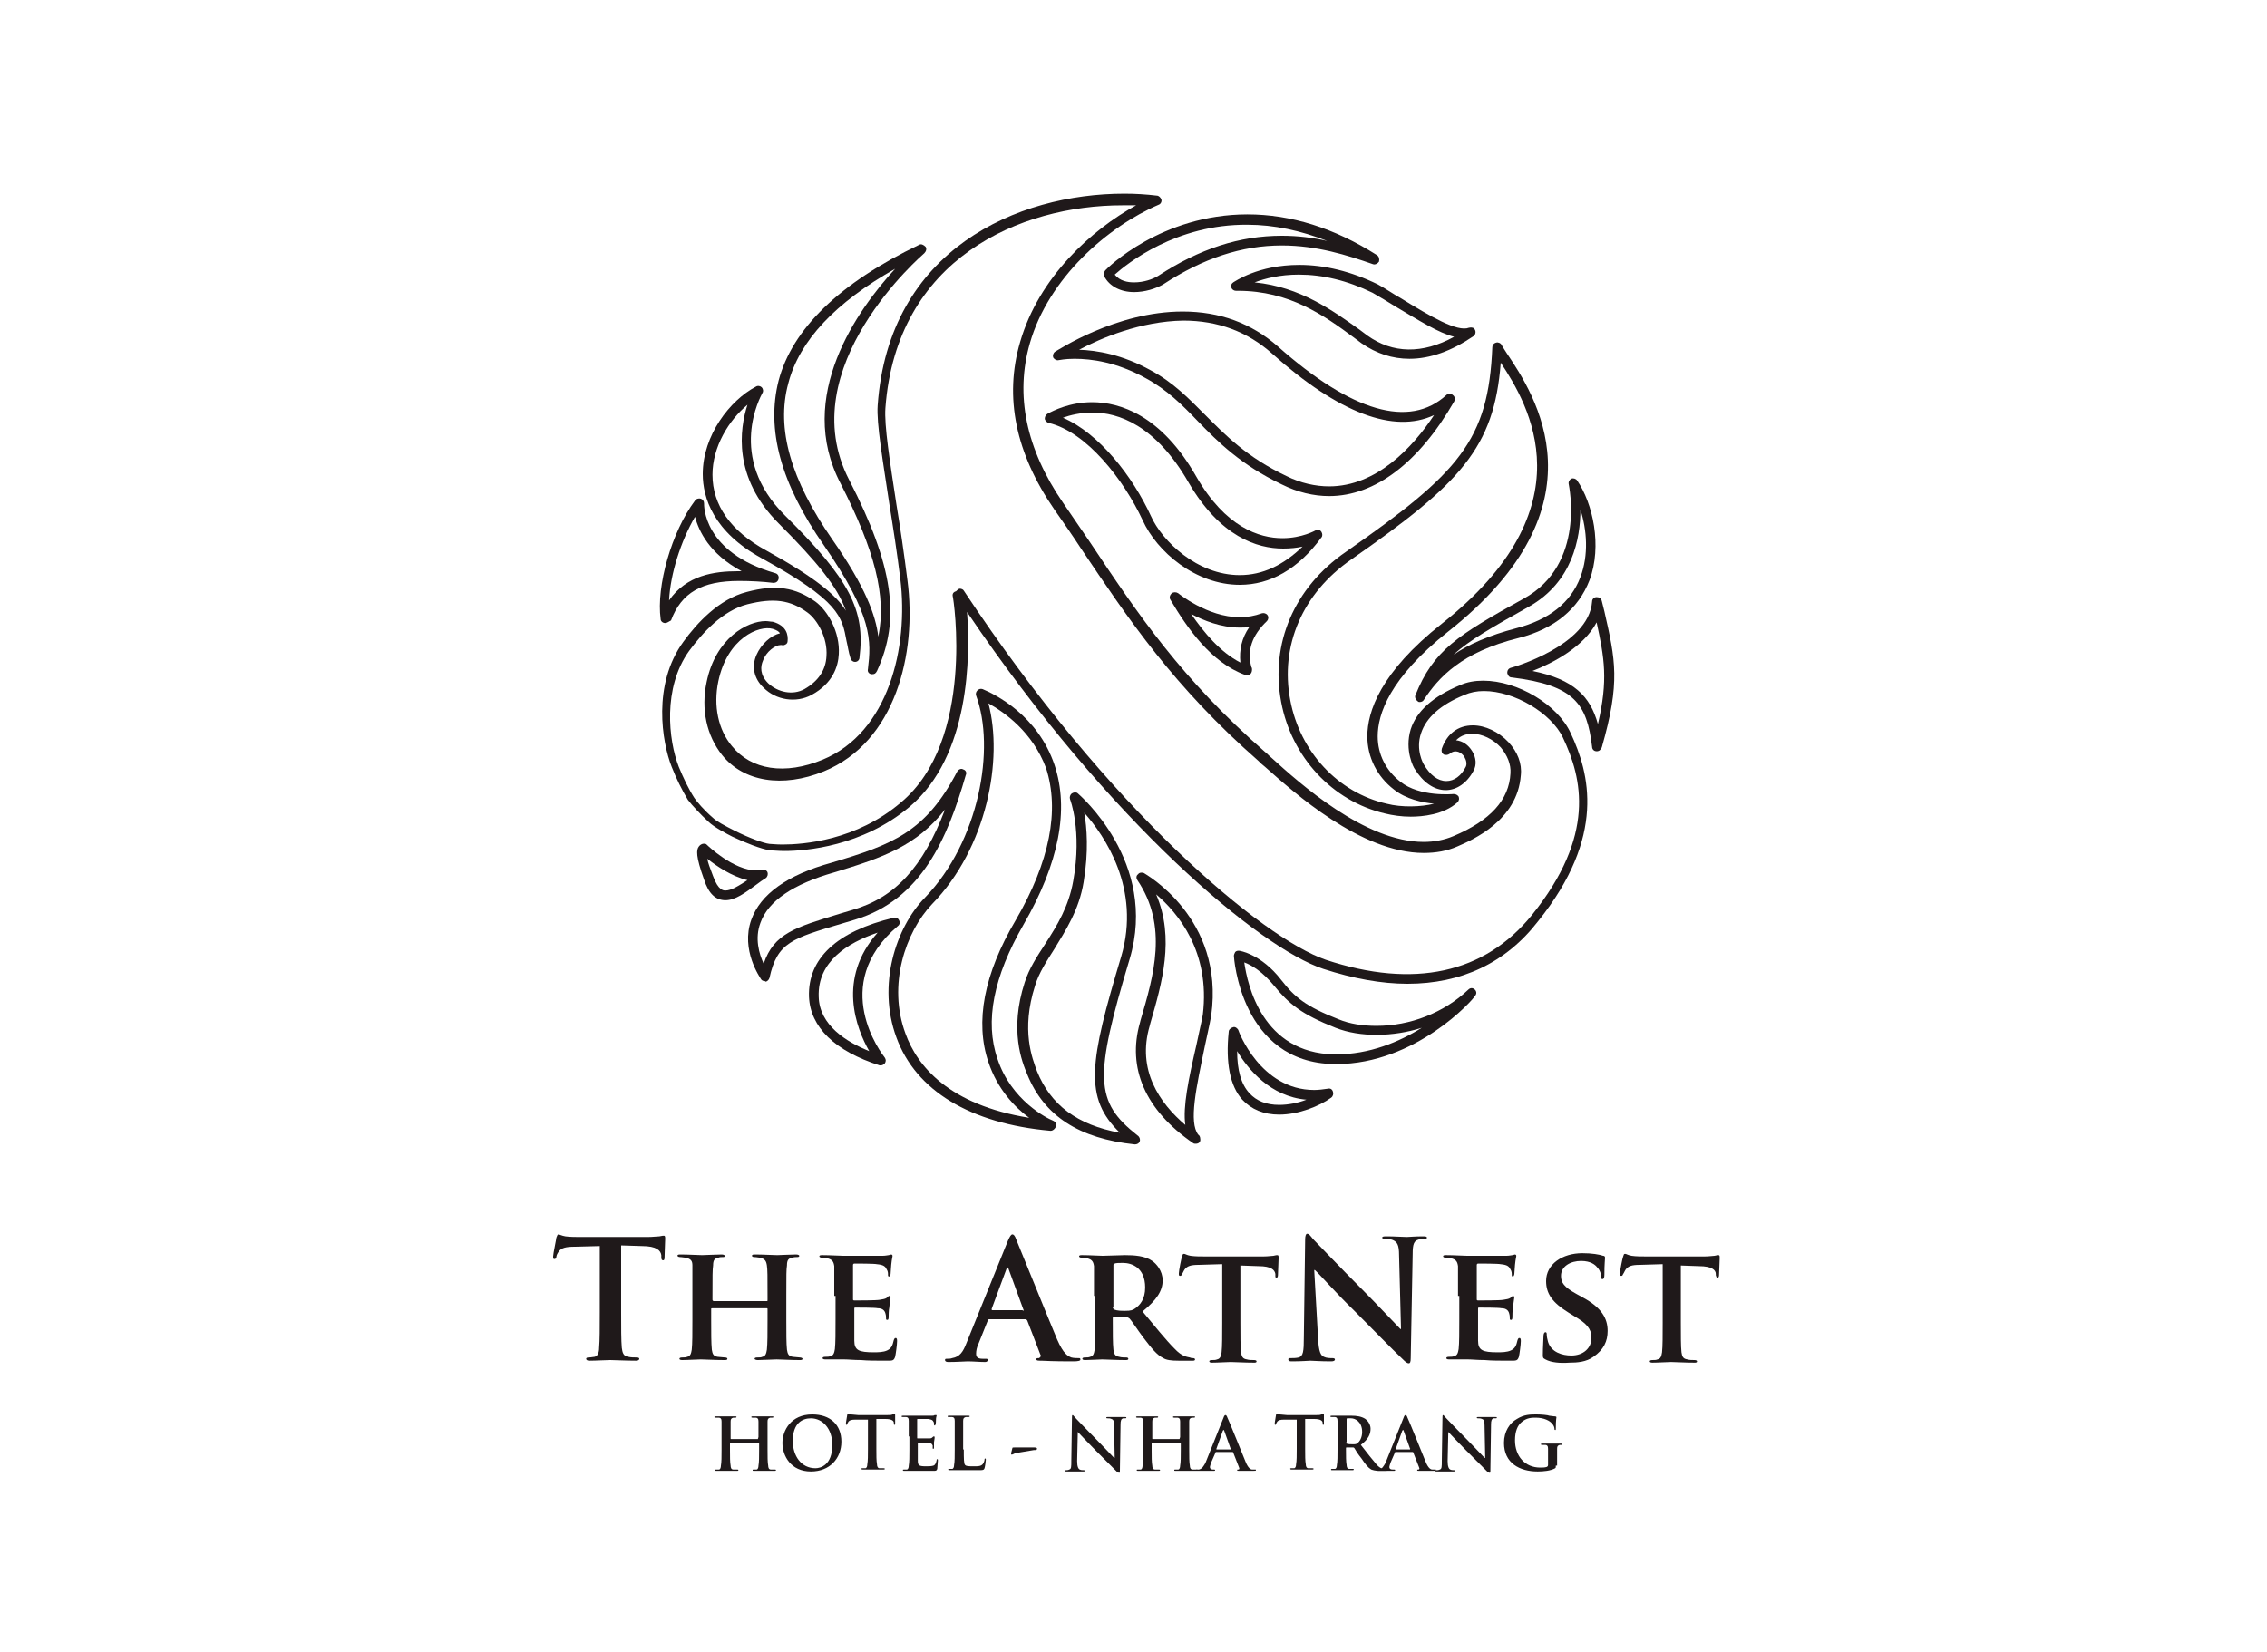 <?xml version="1.0" encoding="utf-8"?>
<!-- Generator: Adobe Illustrator 21.1.0, SVG Export Plug-In . SVG Version: 6.00 Build 0)  -->
<svg version="1.1" id="Layer_1" xmlns="http://www.w3.org/2000/svg" xmlns:xlink="http://www.w3.org/1999/xlink" x="0px" y="0px"
	 viewBox="0 0 350 255.1" style="enable-background:new 0 0 350 255.1;" xml:space="preserve">
<style type="text/css">
	.st0{fill:#1F191A;}
</style>
<g>
	<path class="st0" d="M134.7,104.1c-0.1,0-0.1,0-0.2,0c-0.4-0.1-0.6-0.4-0.5-0.8c0.5-4.3,0.8-8.1-6.8-19.1c-6.7-9.6-8.9-17.9-7-25.4
		c2.1-8,9.4-15.1,21.7-21c0.3-0.2,0.7,0,1,0.3c0.2,0.3,0.1,0.7-0.2,1c-0.2,0.2-20.6,17.6-11.6,35c6.8,13.2,8,21.5,4.3,29.5
		C135.2,104,135,104.1,134.7,104.1 M138.2,41.5c-9.2,5.2-14.8,11.1-16.5,17.7c-1.9,7,0.4,14.9,6.8,24.1c5.1,7.3,6.7,11.7,7.1,15
		c1.3-6.3-0.6-13.4-5.8-23.6C122.7,61.2,132.5,47.7,138.2,41.5"/>
	<path class="st0" d="M132,102.2c-0.3,0-0.6-0.2-0.7-0.6c-0.3-0.9-0.4-1.8-0.6-2.6c-0.7-3.8-1.1-6.2-13.1-12.8
		c-7.5-4.1-9.1-9.4-9.1-13c0-6,4.2-11.4,8.2-13.5c0.3-0.2,0.7-0.1,0.9,0.1c0.2,0.2,0.3,0.6,0.1,0.9c-0.2,0.4-5.6,9.9,3.5,18.9
		c10,9.9,12.4,14.6,11.5,21.9C132.7,101.9,132.4,102.2,132,102.2L132,102.2z M115.4,62.5c-2.9,2.4-5.4,6.5-5.4,10.8
		c0,4.7,2.8,8.7,8.3,11.7c7.6,4.2,10.8,6.9,12.3,9.3c-1.3-3.7-4.5-7.6-10.4-13.5C113.1,73.7,114.2,66.2,115.4,62.5"/>
	<path class="st0" d="M219.2,108.4c-0.1,0-0.2,0-0.3-0.1c-0.3-0.2-0.5-0.6-0.4-0.9c2.8-7,6.5-9.3,16.8-15c9.6-5.3,6.9-17.5,6.9-17.6
		c-0.1-0.4,0.1-0.7,0.4-0.9c0.3-0.1,0.7,0,0.9,0.3c2.4,3.5,3.9,10.1,1.9,15.4c-1.7,4.4-5.4,7.5-10.9,8.9c-8.9,2.2-12.4,6.1-14.7,9.6
		C219.7,108.3,219.4,108.4,219.2,108.4 M244,78.7c0,4.4-1.2,11.2-8,15c-5.5,3.1-9.1,5.1-11.6,7.4c2.3-1.6,5.5-3,9.7-4.1
		c5-1.3,8.4-3.9,9.9-7.9C245.3,85.7,245,81.8,244,78.7"/>
	<path class="st0" d="M102.7,96.2C102.6,96.2,102.6,96.2,102.7,96.2c-0.4,0-0.7-0.3-0.7-0.6c-0.7-5.1,1.7-13.5,5.3-18.3
		c0.2-0.3,0.6-0.4,0.9-0.3c0.3,0.1,0.5,0.4,0.5,0.7c0,0.3-0.2,7.6,11,10.8c0.4,0.1,0.6,0.5,0.5,0.9c-0.1,0.4-0.4,0.6-0.8,0.6
		c-1.6-0.2-3.5-0.3-5.3-0.3c-5.7,0-8.9,1.8-10.5,6.1C103.2,96,103,96.2,102.7,96.2 M107.3,79.8c-2.2,3.8-3.8,8.8-4,12.9
		c2.7-3.9,7-4.5,10.6-4.5c0.2,0,0.4,0,0.6,0C109.5,85.5,107.9,82,107.3,79.8"/>
	<path class="st0" d="M217.3,151.9L217.3,151.9c-4,0-8.4-0.8-13-2.3c-9.7-3.2-32.9-22.4-55-55.1c0.5,6.7,0.5,22.2-8.9,30.1
		c-7.3,6.1-16,6.8-19.3,6.8c-1,0-1.7-0.1-2.2-0.1c-1.4-0.2-3.9-1.2-5.8-2.1c-0.8-0.4-2.9-1.5-3.7-2.3c-1.2-1.1-2.6-2.6-3.2-3.4
		c-0.9-1.5-1.8-3.3-2.5-5.1c-1.5-3.8-3-12.7,1.8-19.3c2.1-2.9,5.5-6.6,9.8-7.7c4.5-1.2,7.5-0.7,10.6,1.5c1.9,1.4,3.8,4.7,3.6,8.1
		c-0.1,1.9-0.9,4.5-4.2,6.3c-2.4,1.3-5.5,0.8-7.4-1.1c-1.5-1.4-1.9-3.3-1.1-5.1c0.7-1.6,2.2-3,3.6-3.3c-0.1-0.3-0.5-0.5-1.1-0.7
		c-2.1-0.6-7,1.4-8.4,8.1c-0.8,3.8,0,7.5,2.1,10c3,3.7,8.2,4.5,14,2.1c10.2-4.2,13.3-17.4,12-27.9c-0.5-4-1.1-7.9-1.7-11.6
		c-1-6.7-2-12.4-1.8-15.2c1.7-24.1,21.6-32.7,38.1-32.7c1.7,0,3.3,0.1,5,0.3c0.3,0,0.6,0.3,0.7,0.6c0.1,0.3-0.1,0.7-0.4,0.8
		C171,35,161.9,42.9,159,53c-2.3,8-0.6,16.3,5.1,24.6c1.4,2,2.7,4,4.1,6c7.6,11.4,14.2,21.2,27.1,32.5c0.3,0.2,0.6,0.6,1,0.9
		c4.3,3.9,14.4,13,23.5,13c1.6,0,3.2-0.3,4.6-0.9c5.7-2.4,8.6-5.6,8.8-9.7c0.1-1.4-0.5-2.8-1.5-4c-1.2-1.3-2.9-2.1-4.4-2.1
		c-0.8,0-1.7,0.2-2.5,1c1,0.1,1.9,0.7,2.5,1.7c0.6,1,0.7,2.1,0.2,3c-1,1.9-2.6,3-4.3,3c-1.8,0-3.5-1.2-4.8-3.3
		c-0.1-0.1-1.6-2.8-0.6-6.1c0.9-2.8,3.5-5.1,7.6-6.8c1.1-0.5,2.3-0.7,3.6-0.7c5.3,0,11.5,3.7,13.5,8.1c2.9,6.2,5.5,15.9-5,29
		C232.5,148.7,225.6,151.9,217.3,151.9 M148.2,90.9c0.2,0,0.5,0.1,0.6,0.3c22.4,33.9,46.2,53.7,55.9,57c13.6,4.5,24.5,2.1,31.8-6.9
		c9.9-12.3,7.8-21.1,4.8-27.4c-1.8-3.8-7.5-7.2-12.2-7.2c-1.1,0-2.1,0.2-3,0.6c-3.7,1.5-5.9,3.5-6.7,5.9c-0.9,2.6,0.4,4.8,0.4,4.8
		c1,1.7,2.2,2.6,3.5,2.6c1.2,0,2.3-0.8,3-2.2c0.2-0.4,0.1-1-0.2-1.5c-0.4-0.7-1.4-1.3-2.3-0.5c-0.3,0.2-0.6,0.2-0.9,0.1
		c-0.3-0.2-0.4-0.5-0.3-0.9c0.8-2.3,2.5-3.6,4.8-3.6c1.9,0,4,1,5.5,2.6c1.4,1.5,2.1,3.3,1.9,5.1c-0.5,7-7.5,10-9.8,11
		c-1.6,0.7-3.3,1-5.2,1c-9.7,0-20.1-9.4-24.5-13.3c-0.4-0.3-0.7-0.6-1-0.9c-13.1-11.5-20-21.8-27.4-32.8c-1.3-2-2.7-4-4.1-6
		c-6-8.7-7.8-17.4-5.3-25.9c2.9-10,11-17.3,17.9-21.1c-0.7,0-1.4,0-2.1,0c-15.8,0-34.9,8.2-36.6,31.3c-0.2,2.7,0.7,8.3,1.7,14.9
		c0.6,3.6,1.2,7.7,1.7,11.7c1.5,11.4-1.9,25-12.9,29.5c-6.4,2.6-12.4,1.6-15.7-2.5c-2.4-3-3.3-7.1-2.4-11.3c1.4-6.8,6.3-9.4,9.1-9.4
		c0.4,0,0.8,0.1,1.1,0.1c2.2,0.6,2.4,2.1,2.3,3c0,0.2-0.1,0.4-0.3,0.5c-0.2,0.1-0.4,0.2-0.6,0.1c-0.1,0-0.1,0-0.2,0
		c-0.8,0-2.2,1-2.7,2.4c-0.4,0.9-0.5,2.2,0.8,3.5c1.5,1.4,3.8,1.9,5.6,0.9c2.1-1.2,3.3-2.9,3.4-5.1c0.2-2.8-1.4-5.6-2.9-6.7
		c-2.7-2-5.3-2.3-9.3-1.3c-3.9,1-7,4.5-9,7.2c-4.1,5.7-3.2,13.8-1.6,17.9c0.7,1.7,1.5,3.4,2.4,4.8c0.4,0.6,1.5,1.9,2.9,3.1
		c0.5,0.5,1.8,1.2,3.4,2c2.2,1.1,4.4,1.9,5.3,2c0.3,0,1,0.1,2,0.1c3.2,0,11.4-0.6,18.3-6.5c11.5-9.6,8.1-31.6,8-31.8
		c-0.1-0.4,0.1-0.7,0.5-0.8C148,90.9,148.1,90.9,148.2,90.9"/>
	<path class="st0" d="M162.2,174.6C162.2,174.6,162.1,174.6,162.2,174.6c-12.4-1.1-20.8-6.2-23.8-14.4c-3-8.1-0.1-17,4.4-21.6
		c8.4-8.7,10.9-23.1,7.9-31.2c-0.1-0.3,0-0.6,0.2-0.8c0.2-0.2,0.5-0.3,0.8-0.2c1.9,0.8,8.5,4,11.1,11.7c2.3,6.9,0.7,15.2-4.8,24.7
		c-4.6,8-6,14.9-4,20.7c2.1,6.4,7.7,9.2,8.5,9.5c0.3,0.1,0.6,0.4,0.6,0.7C163,174.2,162.6,174.6,162.2,174.6L162.2,174.6z
		 M152.6,108.6c2.3,8.6-0.2,22.3-8.7,31c-4.1,4.3-6.9,12.5-4.1,20c1.8,5,6.7,11,19.1,13c-2.2-1.6-4.9-4.4-6.3-8.6
		c-2.1-6.2-0.7-13.6,4.2-21.9c5.3-9.1,6.8-17,4.7-23.5C159.4,113,155.1,110,152.6,108.6"/>
	<path class="st0" d="M217.8,126.1c-1.4,0-2.8-0.2-4-0.5c-8.1-1.9-14.4-8.7-16-17.2c-1.7-9,2-17.7,10-23.2
		c17.5-12.2,22-17.2,22.6-31.6c0-0.3,0.2-0.6,0.6-0.7c0.3-0.1,0.7,0.1,0.8,0.3c0.2,0.4,0.5,0.8,0.8,1.3c4.3,6.4,15.7,23.5-9,43
		c-9.1,7.2-10.9,12.8-10.9,16.2c0,2.8,1.3,5.3,3.5,7c3,2.4,8.1,1.9,8.2,1.9c0.3,0,0.6,0.1,0.8,0.4c0.1,0.3,0.1,0.6-0.2,0.9
		C222.9,125.8,219.6,126.1,217.8,126.1 M231.7,56c-1,13.2-6.3,18.7-23.1,30.4c-7.5,5.2-11,13.3-9.4,21.7c1.5,8,7.4,14.3,14.9,16
		c2.3,0.6,5.3,0.5,7.3,0c-1.9-0.2-4.3-0.7-6.2-2.2c-2.6-2-4.1-5-4.1-8.2c0-3.8,2-9.9,11.5-17.4C245.4,78.3,236,62.5,231.7,56"/>
	<path class="st0" d="M136,164.5c-0.1,0-0.2,0-0.2,0c-6.9-2.2-10.7-5.9-10.9-10.6c-0.2-5.9,4.3-10.1,13.1-12.2
		c0.3-0.1,0.7,0.1,0.8,0.4c0.2,0.3,0.1,0.7-0.2,0.9c-10.7,9.1-2.4,19.8-2,20.3c0.2,0.3,0.2,0.6,0,0.9
		C136.4,164.4,136.2,164.5,136,164.5 M135.5,144c-4.7,1.6-9.3,4.5-9.1,9.9c0.1,4.4,4.3,7,7.8,8.4C132.2,158.8,129.2,151.1,135.5,144
		"/>
	<path class="st0" d="M175.2,176.7C175.2,176.7,175.2,176.7,175.2,176.7c-8.6-0.9-14-4.4-16.6-10.8c-0.8-1.9-2.8-6.8-0.4-14.2
		c0.7-2.2,1.9-4,3.2-6c1.8-2.8,3.6-5.7,4.3-9.7c1.4-7.8-0.5-12.6-0.5-12.6c-0.1-0.3,0-0.7,0.3-0.9c0.3-0.2,0.7-0.2,0.9,0
		c0.1,0.1,12.5,10.6,8,25.6c-5.5,18.3-5.4,22,1.2,27.2c0.2,0.1,0.4,0.4,0.4,0.7C176,176.4,175.7,176.7,175.2,176.7L175.2,176.7z
		 M167.4,125.5c0.4,2.3,0.7,5.9-0.1,10.7c-0.7,4.3-2.8,7.5-4.5,10.3c-1.2,1.9-2.4,3.7-3,5.7c-2.2,6.9-0.4,11.3,0.3,13.2
		c2.1,5.2,6.2,8.3,12.8,9.5c-5.6-5.4-4.7-10.9,0.2-27.2C176.2,137.2,170.5,129,167.4,125.5"/>
	<path class="st0" d="M184.6,176.6c-0.1,0-0.3,0-0.4-0.1c-7.4-5.1-10.2-11.6-8.2-18.6l0.1-0.4c2-6.8,4.3-14.5-0.5-21.6
		c-0.2-0.3-0.2-0.7,0.1-0.9c0.2-0.3,0.6-0.3,0.9-0.2c0.1,0.1,12.5,6.9,10.4,22c-0.3,1.7-0.7,3.3-1,4.8c-1.3,6.3-2.5,11.7-1,13.6
		c0.2,0.1,0.3,0.4,0.3,0.6C185.4,176.3,185.1,176.6,184.6,176.6L184.6,176.6z M178.5,138.1c2.9,6.8,0.9,13.7-0.9,19.9l-0.1,0.4
		c-2,6.8,1.5,11.9,5.5,15.3c-0.4-2.8,0.5-7.1,1.7-12.3c0.3-1.5,0.7-3.1,1-4.7C186.9,146.9,181.8,140.9,178.5,138.1"/>
	<path class="st0" d="M191.4,90.3c-6.8,0-12.8-5.1-15-10c-2.9-6.2-8.6-13.6-14.5-15c-0.3-0.1-0.5-0.3-0.6-0.6c0-0.3,0.1-0.6,0.4-0.8
		c0.9-0.5,3.5-1.8,6.9-1.8c4.3,0,10.7,2,16.1,11.5c4.5,7.8,9.7,9.5,13.3,9.5c3,0,5.1-1.2,5.1-1.2c0.3-0.2,0.7-0.1,0.9,0.2
		c0.2,0.3,0.2,0.7,0,0.9C200.4,87.9,196.1,90.3,191.4,90.3 M164.1,64.5c5.6,2.4,10.8,9.1,13.6,15.2c1.7,3.8,7.1,9.1,13.7,9.1
		c3.5,0,6.7-1.5,9.7-4.4c-0.9,0.2-1.9,0.3-3,0.3c-4,0-9.7-1.8-14.6-10.2c-5.1-8.9-10.9-10.8-14.8-10.8
		C166.8,63.7,165.2,64.1,164.1,64.5"/>
	<path class="st0" d="M205.2,76.6c-2.4,0-4.9-0.6-7.3-1.8c-6.3-3-9.9-6.6-13-9.8c-2.4-2.5-4.7-4.8-8-6.6c-4.5-2.5-8.4-3-11-3
		c-1.5,0-2.3,0.2-2.4,0.2c-0.4,0.1-0.7-0.1-0.9-0.4c-0.1-0.3,0-0.7,0.3-0.9c0.4-0.2,9.4-6.2,19.7-6.2c5.7,0,10.6,1.8,14.7,5.4
		c11.4,10.1,20.3,12.7,26,7.5c0.3-0.3,0.7-0.3,1,0c0.3,0.2,0.4,0.6,0.2,1C219.1,71.4,212.3,76.6,205.2,76.6 M166.6,54
		c2.7,0.1,6.6,0.7,11.1,3.2c3.5,1.9,5.8,4.3,8.3,6.8c3.2,3.2,6.5,6.6,12.6,9.5c2.2,1.1,4.5,1.6,6.6,1.6c7.3,0,12.9-6,16.2-11
		c-6.2,2.9-14.7-0.3-25-9.5c-3.8-3.4-8.4-5.1-13.7-5.1C176.1,49.6,170,52.2,166.6,54"/>
	<path class="st0" d="M217.6,55.4c-2.6,0-5.1-0.8-7.4-2.4l-1.2-0.9c-4.6-3.4-9.9-7.2-17.9-7.2h-0.3c-0.3,0-0.6-0.2-0.7-0.5
		c-0.1-0.3,0-0.6,0.3-0.8c0.2-0.1,3.8-2.7,10.2-2.7c3.9,0,8,1,12.1,3c1.3,0.7,2.4,1.5,3.5,2.1c4.7,2.9,8.8,5.3,10.6,4.6
		c0.4-0.1,0.8,0,0.9,0.3c0.2,0.3,0.1,0.8-0.2,1C224.1,54.2,220.8,55.4,217.6,55.4 M193.7,43.6c7.1,0.7,12.1,4.4,16.2,7.3l1.2,0.9
		c3.9,2.8,8.5,2.9,13.4,0.2c-2.4-0.6-5.4-2.5-9.1-4.7c-1.1-0.7-2.3-1.4-3.5-2.1c-3.9-1.9-7.7-2.8-11.4-2.8
		C197.6,42.4,195.3,43,193.7,43.6"/>
	<path class="st0" d="M118.1,151.5c-0.2,0-0.5-0.1-0.6-0.3c-0.1-0.2-3.2-4.5-1.5-9.2c1.4-3.9,5.5-6.9,12.4-8.8
		c9.4-2.8,14.5-4.7,19.4-14.1c0.2-0.3,0.6-0.5,0.9-0.3c0.4,0.1,0.6,0.5,0.4,0.9c-2.8,9.7-6.8,19.2-17.1,22.3l-2,0.6
		c-7.7,2.3-10,2.9-11.2,8.4c-0.1,0.3-0.3,0.5-0.6,0.6C118.2,151.5,118.2,151.5,118.1,151.5 M145.9,125c-4.4,5.6-9.5,7.4-17.1,9.7
		c-6.3,1.8-10.2,4.4-11.4,7.8c-0.9,2.4-0.2,4.8,0.5,6.3c1.6-4.7,4.9-5.6,11.7-7.7l2-0.6C138.2,138.6,142.5,133.9,145.9,125"/>
	<path class="st0" d="M112,139c-1.5,0-2.6-1-3.3-3.2c-1.3-3.6-1.2-4.6-0.8-5.1c0.2-0.3,0.6-0.5,1-0.4c0.1,0,0.2,0.1,0.3,0.2
		c0,0,4,3.9,7.6,3.9c0.3,0,0.6,0,0.9-0.1c0.3-0.1,0.7,0.1,0.8,0.4c0.1,0.3,0,0.7-0.3,0.9c-0.5,0.3-0.9,0.6-1.3,0.9
		C115,137.9,113.5,139,112,139 M109.2,132.6c0.1,0.6,0.4,1.4,0.9,2.7c0.8,2.2,1.6,2.2,1.9,2.2c0.9,0,2-0.7,3.4-1.6
		C112.9,135.3,110.6,133.7,109.2,132.6"/>
	<path class="st0" d="M206.3,164.3H206c-14.5-0.2-15.5-16.6-15.5-16.7c0-0.2,0.1-0.4,0.2-0.6c0.2-0.2,0.4-0.2,0.6-0.2
		c0.1,0,3.4,0.5,6.5,4.5c2.1,2.7,3.8,4.1,8.9,6.1c1.7,0.7,3.7,1,5.8,1c5.2,0,10.4-2,14.2-5.6c0.3-0.3,0.7-0.3,1,0
		c0.3,0.3,0.3,0.7,0,1C227.5,154.3,218.6,164.3,206.3,164.3 M192.1,148.6c0.5,3.5,2.8,14,13.9,14.2l0.3,0c5.1,0,9.7-1.9,13.2-4.1
		c-4.4,1.4-9.5,1.5-13.3,0c-5.3-2.1-7.2-3.7-9.5-6.5C194.9,150,193.2,149,192.1,148.6"/>
	<path class="st0" d="M197.5,172.1c-2.4,0-4.3-0.8-5.7-2.3c-1.9-2.1-2.6-5.7-2.1-10.5c0-0.3,0.3-0.6,0.7-0.7
		c0.3-0.1,0.7,0.2,0.8,0.5c0,0.1,3.4,9.2,11.7,9.2c0.7,0,1.4-0.1,2.1-0.2c0.4-0.1,0.7,0.1,0.8,0.5c0.1,0.3,0,0.7-0.3,0.9
		C203.7,170.8,200.5,172.1,197.5,172.1 M191,162.3c0,2.9,0.6,5.1,1.9,6.5c1.1,1.2,2.6,1.8,4.6,1.8c1.4,0,2.9-0.3,4.2-0.8
		C196.1,169.3,192.7,165.1,191,162.3"/>
	<path class="st0" d="M246.5,116C246.5,116,246.5,116,246.5,116c-0.4,0-0.7-0.3-0.7-0.7c-0.8-6.6-2.7-9.5-12.4-10.7
		c-0.4,0-0.6-0.3-0.7-0.7c0-0.4,0.2-0.7,0.6-0.8c0.1,0,12-3.4,12.5-10.2c0-0.4,0.3-0.7,0.7-0.7c0.4,0,0.7,0.2,0.8,0.6l0.4,1.6
		c1.7,7.5,2.5,10.9-0.4,21C247.1,115.8,246.9,116,246.5,116 M236.6,103.6c6.4,1.3,8.9,3.9,10.1,8.2c1.6-6.8,1-10.2-0.2-15.7
		C244.5,99.9,239.7,102.4,236.6,103.6"/>
	<path class="st0" d="M175.1,45.1c-2.1,0-3.8-0.9-4.6-2.4c-0.2-0.3-0.1-0.6,0.1-0.9c0.3-0.4,8.7-8.7,22-8.7c6.7,0,13.4,2.1,20,6.3
		c0.3,0.2,0.4,0.6,0.3,1c-0.2,0.3-0.6,0.5-0.9,0.4c-4-1.4-8.7-2.9-14.1-2.9c-6.2,0-12.2,2-18.3,6C178.4,44.6,176.7,45.1,175.1,45.1
		 M172.1,42.4c0.8,1,2,1.2,3,1.2c1.5,0,2.9-0.5,3.7-1c6.4-4.2,12.6-6.2,19.1-6.2c2.5,0,4.8,0.3,7,0.8c-4.1-1.6-8.2-2.5-12.3-2.5
		C181.6,34.6,174,40.7,172.1,42.4"/>
	<path class="st0" d="M192.5,104.3c-0.1,0-0.2,0-0.3-0.1c-5.2-1.9-8.9-7.2-11.5-11.6c-0.2-0.3-0.1-0.7,0.2-1c0.3-0.2,0.7-0.2,1,0
		c0,0,4.5,3.7,9.5,3.7c1.2,0,2.3-0.2,3.4-0.6c0.3-0.1,0.7,0,0.9,0.3c0.2,0.3,0.1,0.7-0.1,0.9c-2.3,2.2-3.1,4.5-2.4,7.1
		c0.1,0.1,0.1,0.3,0.1,0.4C193.3,104,192.9,104.3,192.5,104.3L192.5,104.3z M183.9,94.8c2,2.9,4.5,5.9,7.6,7.5
		c-0.2-1.9,0.2-3.8,1.4-5.5c-0.5,0.1-1,0.1-1.5,0.1C188.5,96.9,185.8,95.8,183.9,94.8"/>
	<path class="st0" d="M92.6,192.4l-3.8,0.1c-1.5,0-2.1,0.2-2.5,0.7c-0.3,0.4-0.4,0.7-0.4,0.9c-0.1,0.2-0.1,0.3-0.3,0.3
		c-0.2,0-0.2-0.1-0.2-0.4c0-0.4,0.5-2.7,0.5-2.9c0.1-0.3,0.2-0.5,0.3-0.5c0.2,0,0.5,0.2,1.1,0.3c0.7,0.1,1.7,0.1,2.5,0.1H100
		c0.8,0,1.4-0.1,1.8-0.1c0.4-0.1,0.6-0.1,0.7-0.1c0.2,0,0.2,0.2,0.2,0.5c0,0.5-0.1,2.3-0.1,2.9c0,0.3-0.1,0.4-0.2,0.4
		c-0.2,0-0.3-0.1-0.3-0.5l0-0.3c-0.1-0.7-0.7-1.4-3-1.4l-3.2-0.1v10.4c0,2.3,0,4.3,0.1,5.4c0.1,0.7,0.2,1.3,1,1.4
		c0.4,0.1,0.9,0.1,1.3,0.1c0.3,0,0.4,0.1,0.4,0.2c0,0.2-0.2,0.3-0.5,0.3c-1.7,0-3.3-0.1-4-0.1c-0.6,0-2.2,0.1-3.2,0.1
		c-0.3,0-0.5-0.1-0.5-0.3c0-0.1,0.1-0.2,0.4-0.2c0.4,0,0.7-0.1,0.9-0.1c0.5-0.1,0.7-0.7,0.7-1.4c0.1-1.1,0.1-3.1,0.1-5.4V192.4z"/>
	<path class="st0" d="M118.4,200.9c0.1,0,0.1,0,0.1-0.2v-0.5c0-3.3,0-4.1-0.1-4.8c-0.1-0.7-0.3-1-1-1.2c-0.2,0-0.6-0.1-0.9-0.1
		c-0.3,0-0.4-0.1-0.4-0.2c0-0.2,0.2-0.2,0.5-0.2c1.2,0,2.8,0.1,3.4,0.1c0.5,0,2-0.1,2.9-0.1c0.3,0,0.5,0.1,0.5,0.2
		c0,0.2-0.2,0.2-0.4,0.2c-0.2,0-0.4,0-0.7,0.1c-0.6,0.1-0.8,0.4-0.8,1.2c-0.1,0.7-0.1,1.3-0.1,4.6v3.8c0,2,0,3.7,0.1,4.6
		c0.1,0.6,0.2,1,0.9,1.1c0.3,0,0.8,0.1,1.1,0.1c0.2,0,0.4,0.1,0.4,0.2c0,0.2-0.2,0.2-0.5,0.2c-1.4,0-2.9-0.1-3.5-0.1
		c-0.5,0-2.1,0.1-2.9,0.1c-0.3,0-0.5-0.1-0.5-0.2c0-0.1,0.1-0.2,0.4-0.2c0.4,0,0.6,0,0.8-0.1c0.5-0.1,0.6-0.5,0.7-1.1
		c0.1-0.9,0.1-2.6,0.1-4.6v-1.7c0-0.1-0.1-0.1-0.1-0.1h-8.4c-0.1,0-0.2,0-0.2,0.1v1.7c0,2,0,3.6,0.1,4.6c0.1,0.6,0.2,1,0.9,1.1
		c0.3,0,0.8,0.1,1.1,0.1c0.3,0,0.4,0.1,0.4,0.2c0,0.2-0.2,0.2-0.5,0.2c-1.5,0-3-0.1-3.6-0.1c-0.5,0-2,0.1-2.9,0.1
		c-0.3,0-0.4-0.1-0.4-0.2c0-0.1,0.1-0.2,0.4-0.2c0.3,0,0.6,0,0.8-0.1c0.5-0.1,0.6-0.5,0.7-1.1c0.1-0.9,0.1-2.6,0.1-4.6v-3.8
		c0-3.3,0-3.9,0-4.6c0-0.7-0.2-1-1-1.2c-0.2,0-0.6-0.1-0.9-0.1c-0.2,0-0.4-0.1-0.4-0.2c0-0.2,0.2-0.2,0.5-0.2c1.2,0,2.7,0.1,3.3,0.1
		c0.5,0,2.1-0.1,3-0.1c0.3,0,0.5,0.1,0.5,0.2c0,0.2-0.1,0.2-0.4,0.2c-0.2,0-0.4,0-0.6,0.1c-0.6,0.1-0.8,0.4-0.8,1.2
		c-0.1,0.7-0.1,1.5-0.1,4.8v0.5c0,0.1,0.1,0.2,0.2,0.2H118.4z"/>
	<path class="st0" d="M128.8,200.1c0-3.3,0-3.9,0-4.6c-0.1-0.7-0.3-1-1-1.2c-0.2,0-0.6-0.1-0.9-0.1c-0.2,0-0.4-0.1-0.4-0.2
		c0-0.2,0.2-0.2,0.5-0.2c1.2,0,2.6,0.1,3.2,0.1c0.7,0,5.7,0,6.1,0c0.4,0,0.8-0.1,0.9-0.1c0.1,0,0.3-0.1,0.4-0.1
		c0.1,0,0.2,0.1,0.2,0.2c0,0.2-0.1,0.4-0.2,1.4c0,0.2-0.1,1.2-0.1,1.4c0,0.1-0.1,0.4-0.2,0.4c-0.2,0-0.2-0.1-0.2-0.3
		c0-0.2,0-0.5-0.2-0.8c-0.2-0.4-0.4-0.7-1.5-0.8c-0.4-0.1-3.1-0.1-3.5-0.1c-0.1,0-0.2,0.1-0.2,0.2v5.3c0,0.1,0,0.2,0.2,0.2
		c0.5,0,3.4,0,3.9-0.1c0.5-0.1,0.8-0.1,1.1-0.3c0.2-0.2,0.3-0.3,0.4-0.3c0.1,0,0.2,0.1,0.2,0.2c0,0.1-0.1,0.5-0.2,1.6
		c-0.1,0.4-0.1,1.3-0.1,1.4c0,0.2,0,0.5-0.2,0.5c-0.2,0-0.2-0.1-0.2-0.2c0-0.2,0-0.5-0.1-0.8c-0.1-0.4-0.4-0.8-1.2-0.8
		c-0.4-0.1-3-0.1-3.5-0.1c-0.1,0-0.1,0.1-0.1,0.2v1.7c0,0.7,0,2.6,0,3.2c0,1.5,0.7,1.8,3,1.8c0.6,0,1.5,0,2.1-0.3
		c0.6-0.3,0.8-0.7,1-1.6c0.1-0.2,0.1-0.3,0.3-0.3c0.2,0,0.2,0.3,0.2,0.5c0,0.5-0.2,2-0.3,2.4c-0.2,0.6-0.4,0.6-1.2,0.6
		c-1.7,0-3,0-4.1-0.1c-1.1,0-1.9-0.1-2.6-0.1c-0.3,0-0.7,0-1.3,0c-0.5,0-1.1,0-1.6,0c-0.3,0-0.4-0.1-0.4-0.2c0-0.1,0.1-0.2,0.4-0.2
		c0.3,0,0.6,0,0.8-0.1c0.5-0.1,0.6-0.5,0.7-1.1c0.1-0.9,0.1-2.6,0.1-4.6V200.1z"/>
	<path class="st0" d="M152.7,203.7c-0.1,0-0.2,0.1-0.2,0.2l-1.4,3.5c-0.3,0.6-0.4,1.2-0.4,1.6c0,0.5,0.2,0.8,1,0.8h0.4
		c0.3,0,0.4,0,0.4,0.2c0,0.2-0.2,0.3-0.4,0.3c-0.8,0-1.9-0.1-2.7-0.1c-0.3,0-1.7,0.1-3,0.1c-0.3,0-0.5-0.1-0.5-0.3
		c0-0.2,0.1-0.2,0.3-0.2c0.2,0,0.6,0,0.8-0.1c1.2-0.2,1.7-1,2.2-2.3l6.4-15.8c0.3-0.7,0.5-1,0.7-1c0.2,0,0.4,0.2,0.6,0.8
		c0.6,1.4,4.7,11.6,6.3,15.4c1,2.3,1.7,2.6,2.2,2.8c0.4,0.1,0.8,0.1,1.1,0.1c0.2,0,0.3,0,0.3,0.2c0,0.2-0.2,0.3-1.2,0.3
		c-0.9,0-2.8,0-4.8-0.1c-0.5,0-0.8,0-0.8-0.2c0-0.2,0.1-0.2,0.4-0.2c0.2-0.1,0.4-0.3,0.2-0.6l-2-5.2c-0.1-0.1-0.1-0.2-0.3-0.2H152.7
		z M157.9,202.4c0.1,0,0.2-0.1,0.1-0.2l-2.3-6.3c0-0.1-0.1-0.2-0.1-0.2c-0.1,0-0.1,0.1-0.2,0.2l-2.3,6.2c0,0.1,0,0.2,0.1,0.2H157.9z
		"/>
	<path class="st0" d="M168.9,200.1c0-3.3,0-3.9,0-4.6c-0.1-0.7-0.3-1-1-1.2c-0.2-0.1-0.6-0.1-0.9-0.1c-0.2,0-0.4-0.1-0.4-0.2
		c0-0.2,0.2-0.2,0.5-0.2c1.2,0,2.6,0.1,3.1,0.1c0.8,0,2.8-0.1,3.5-0.1c1.4,0,3.1,0.1,4.2,0.9c0.6,0.4,1.6,1.5,1.6,3
		c0,1.6-0.9,3-3.1,4.8c2,2.4,3.6,4.4,4.9,5.7c1.2,1.3,2,1.3,2.4,1.4c0.2,0.1,0.4,0.1,0.5,0.1c0.2,0,0.3,0.1,0.3,0.2
		c0,0.2-0.2,0.2-0.4,0.2H182c-1.2,0-1.9-0.1-2.4-0.4c-1-0.5-1.8-1.5-3.1-3.2c-0.9-1.2-1.8-2.6-2.1-2.9c-0.1-0.1-0.3-0.2-0.4-0.2
		l-2-0.1c-0.1,0-0.2,0.1-0.2,0.2v0.3c0,2,0,3.7,0.1,4.6c0.1,0.6,0.2,1,0.9,1.1c0.3,0.1,0.8,0.1,1.1,0.1c0.2,0,0.3,0.1,0.3,0.2
		c0,0.2-0.2,0.2-0.5,0.2c-1.3,0-3.2-0.1-3.5-0.1c-0.4,0-1.9,0.1-2.7,0.1c-0.3,0-0.4-0.1-0.4-0.2c0-0.1,0.1-0.2,0.4-0.2
		c0.3,0,0.6,0,0.8-0.1c0.5-0.1,0.6-0.5,0.7-1.1c0.1-0.9,0.1-2.6,0.1-4.6V200.1z M171.8,201.8c0,0.2,0.1,0.3,0.2,0.4
		c0.5,0.2,1.1,0.2,1.7,0.2c0.9,0,1.2-0.1,1.6-0.4c0.7-0.5,1.5-1.4,1.5-3.2c0-3.1-2.1-3.8-3.4-3.8c-0.6,0-1.1,0-1.3,0.1
		c-0.2,0.1-0.2,0.1-0.2,0.3V201.8z"/>
	<path class="st0" d="M188.4,195.2l-3.3,0.1c-1.3,0-1.8,0.2-2.2,0.7c-0.2,0.3-0.3,0.6-0.4,0.7c-0.1,0.2-0.1,0.3-0.3,0.3
		c-0.2,0-0.2-0.1-0.2-0.4c0-0.4,0.4-2.4,0.5-2.6c0.1-0.3,0.1-0.4,0.3-0.4c0.2,0,0.4,0.2,1,0.3c0.7,0.1,1.5,0.1,2.2,0.1h9.1
		c0.7,0,1.2-0.1,1.5-0.1c0.4-0.1,0.5-0.1,0.6-0.1c0.2,0,0.2,0.1,0.2,0.5c0,0.5-0.1,2.1-0.1,2.6c0,0.2-0.1,0.4-0.2,0.4
		c-0.2,0-0.2-0.1-0.2-0.4l0-0.2c-0.1-0.6-0.6-1.2-2.6-1.2l-2.8-0.1v8.8c0,2,0,3.7,0.1,4.6c0.1,0.6,0.2,1,0.9,1.1
		c0.3,0.1,0.8,0.1,1.1,0.1c0.3,0,0.4,0.1,0.4,0.2c0,0.2-0.2,0.2-0.4,0.2c-1.5,0-3-0.1-3.6-0.1c-0.5,0-2,0.1-2.9,0.1
		c-0.3,0-0.4-0.1-0.4-0.2c0-0.1,0.1-0.2,0.4-0.2c0.3,0,0.6,0,0.8-0.1c0.5-0.1,0.6-0.5,0.7-1.1c0.1-0.9,0.1-2.6,0.1-4.6V195.2z"/>
	<path class="st0" d="M203.5,206.7c0.1,2,0.4,2.6,0.9,2.8c0.4,0.2,0.9,0.2,1.3,0.2c0.3,0,0.4,0.1,0.4,0.2c0,0.2-0.2,0.3-0.6,0.3
		c-1.7,0-2.7-0.1-3.2-0.1c-0.2,0-1.4,0.1-2.8,0.1c-0.3,0-0.6,0-0.6-0.3c0-0.2,0.2-0.2,0.4-0.2c0.3,0,0.8,0,1.2-0.1
		c0.7-0.2,0.8-0.9,0.8-3.2l0.2-15c0-0.5,0.1-0.9,0.3-0.9c0.3,0,0.5,0.3,0.9,0.8c0.3,0.3,4.2,4.4,7.9,8.1c1.7,1.7,5.2,5.4,5.6,5.8
		h0.1l-0.3-11.4c0-1.6-0.3-2-0.9-2.3c-0.4-0.2-1-0.2-1.3-0.2c-0.3,0-0.4-0.1-0.4-0.2c0-0.2,0.3-0.2,0.7-0.2c1.3,0,2.5,0.1,3.1,0.1
		c0.3,0,1.2-0.1,2.5-0.1c0.3,0,0.6,0,0.6,0.2c0,0.2-0.2,0.2-0.5,0.2c-0.3,0-0.5,0-0.8,0.1c-0.7,0.2-0.9,0.7-0.9,2.2l-0.3,16.1
		c0,0.6-0.1,0.8-0.3,0.8c-0.3,0-0.6-0.3-0.9-0.6c-1.6-1.5-4.9-4.9-7.5-7.5c-2.8-2.7-5.6-5.9-6.1-6.3h-0.1L203.5,206.7z"/>
	<path class="st0" d="M225.1,200.1c0-3.3,0-3.9,0-4.6c-0.1-0.7-0.3-1-1-1.2c-0.2,0-0.6-0.1-0.9-0.1c-0.2,0-0.4-0.1-0.4-0.2
		c0-0.2,0.2-0.2,0.5-0.2c1.2,0,2.6,0.1,3.2,0.1c0.7,0,5.7,0,6.1,0c0.4,0,0.8-0.1,0.9-0.1c0.1,0,0.3-0.1,0.4-0.1
		c0.1,0,0.2,0.1,0.2,0.2c0,0.2-0.1,0.4-0.2,1.4c0,0.2-0.1,1.2-0.1,1.4c0,0.1-0.1,0.4-0.2,0.4c-0.2,0-0.2-0.1-0.2-0.3
		c0-0.2,0-0.5-0.2-0.8c-0.2-0.4-0.4-0.7-1.5-0.8c-0.4-0.1-3.1-0.1-3.5-0.1c-0.1,0-0.2,0.1-0.2,0.2v5.3c0,0.1,0,0.2,0.2,0.2
		c0.5,0,3.4,0,3.9-0.1c0.5-0.1,0.8-0.1,1.1-0.3c0.2-0.2,0.3-0.3,0.4-0.3c0.1,0,0.2,0.1,0.2,0.2c0,0.1-0.1,0.5-0.2,1.6
		c-0.1,0.4-0.1,1.3-0.1,1.4c0,0.2,0,0.5-0.2,0.5c-0.2,0-0.2-0.1-0.2-0.2c0-0.2,0-0.5-0.1-0.8c-0.1-0.4-0.4-0.8-1.2-0.8
		c-0.4-0.1-3-0.1-3.5-0.1c-0.1,0-0.1,0.1-0.1,0.2v1.7c0,0.7,0,2.6,0,3.2c0,1.5,0.7,1.8,3,1.8c0.6,0,1.5,0,2.1-0.3
		c0.6-0.3,0.8-0.7,1-1.6c0.1-0.2,0.1-0.3,0.3-0.3c0.2,0,0.2,0.3,0.2,0.5c0,0.5-0.2,2-0.3,2.4c-0.2,0.6-0.4,0.6-1.2,0.6
		c-1.7,0-3,0-4.1-0.1c-1.1,0-1.9-0.1-2.6-0.1c-0.3,0-0.7,0-1.3,0c-0.5,0-1.1,0-1.6,0c-0.3,0-0.4-0.1-0.4-0.2c0-0.1,0.1-0.2,0.4-0.2
		c0.3,0,0.6,0,0.8-0.1c0.5-0.1,0.6-0.5,0.7-1.1c0.1-0.9,0.1-2.6,0.1-4.6V200.1z"/>
	<path class="st0" d="M238.6,209.9c-0.4-0.2-0.4-0.3-0.4-0.7c0-1.2,0.1-2.5,0.1-2.9c0-0.3,0.1-0.6,0.3-0.6c0.2,0,0.2,0.2,0.2,0.4
		c0,0.3,0.1,0.7,0.2,1.1c0.5,1.6,2.2,2.1,3.6,2.1c1.9,0,3.1-1.2,3.1-2.7c0-0.9-0.2-1.9-2.2-3.1l-1.3-0.8c-2.6-1.6-3.5-3-3.5-4.9
		c0-2.6,2.5-4.3,5.6-4.3c1.5,0,2.6,0.2,3.2,0.4c0.2,0,0.3,0.1,0.3,0.3c0,0.3-0.1,0.9-0.1,2.6c0,0.5-0.1,0.7-0.3,0.7
		c-0.2,0-0.2-0.1-0.2-0.4c0-0.2-0.1-0.9-0.6-1.4c-0.3-0.4-1-1-2.5-1c-1.6,0-3.1,0.8-3.1,2.3c0,1,0.4,1.7,2.4,2.8l0.9,0.5
		c3,1.6,3.9,3.3,3.9,5.2c0,1.6-0.6,2.9-2.2,4c-1.1,0.8-2.5,0.9-3.7,0.9C240.9,210.5,239.5,210.4,238.6,209.9"/>
	<path class="st0" d="M256.5,195.2l-3.3,0.1c-1.3,0-1.8,0.2-2.2,0.7c-0.2,0.3-0.3,0.6-0.4,0.7c-0.1,0.2-0.1,0.3-0.3,0.3
		c-0.2,0-0.2-0.1-0.2-0.4c0-0.4,0.4-2.4,0.5-2.6c0.1-0.3,0.1-0.4,0.3-0.4c0.2,0,0.4,0.2,1,0.3c0.7,0.1,1.5,0.1,2.2,0.1h9.1
		c0.7,0,1.2-0.1,1.5-0.1c0.4-0.1,0.5-0.1,0.6-0.1c0.2,0,0.2,0.1,0.2,0.5c0,0.5-0.1,2.1-0.1,2.6c0,0.2-0.1,0.4-0.2,0.4
		c-0.2,0-0.2-0.1-0.3-0.4l0-0.2c0-0.6-0.6-1.2-2.6-1.2l-2.8-0.1v8.8c0,2,0,3.7,0.1,4.6c0.1,0.6,0.2,1,0.9,1.1
		c0.3,0.1,0.8,0.1,1.1,0.1c0.3,0,0.4,0.1,0.4,0.2c0,0.2-0.2,0.2-0.4,0.2c-1.5,0-3-0.1-3.6-0.1c-0.5,0-2,0.1-2.9,0.1
		c-0.3,0-0.4-0.1-0.4-0.2c0-0.1,0.1-0.2,0.4-0.2c0.3,0,0.6,0,0.8-0.1c0.5-0.1,0.6-0.5,0.7-1.1c0.1-0.9,0.1-2.6,0.1-4.6V195.2z"/>
	<path class="st0" d="M117,222.2C117.1,222.2,117.1,222.1,117,222.2l0.1-0.3c0-1.7,0-2,0-2.4c0-0.4-0.1-0.6-0.5-0.6
		c-0.1,0-0.3,0-0.4,0c-0.1,0-0.2,0-0.2-0.1c0-0.1,0.1-0.1,0.2-0.1c0.6,0,1.3,0,1.6,0c0.3,0,1,0,1.4,0c0.2,0,0.2,0,0.2,0.1
		c0,0.1-0.1,0.1-0.2,0.1c-0.1,0-0.2,0-0.3,0c-0.3,0.1-0.4,0.2-0.4,0.6c0,0.4,0,0.7,0,2.4v2c0,1,0,1.9,0.1,2.4c0,0.3,0.1,0.6,0.4,0.6
		c0.2,0,0.4,0,0.6,0c0.1,0,0.2,0,0.2,0.1c0,0.1-0.1,0.1-0.2,0.1c-0.7,0-1.4,0-1.8,0c-0.3,0-1,0-1.4,0c-0.2,0-0.2,0-0.2-0.1
		c0-0.1,0-0.1,0.2-0.1c0.2,0,0.3,0,0.4,0c0.2,0,0.3-0.3,0.3-0.6c0.1-0.5,0.1-1.4,0.1-2.4v-1c0,0,0-0.1-0.1-0.1h-4.3
		c0,0-0.1,0-0.1,0.1v1c0,1,0,1.9,0.1,2.4c0,0.3,0.1,0.6,0.4,0.6c0.2,0,0.4,0,0.6,0c0.1,0,0.2,0,0.2,0.1c0,0.1-0.1,0.1-0.2,0.1
		c-0.7,0-1.4,0-1.8,0c-0.3,0-1,0-1.4,0c-0.1,0-0.2,0-0.2-0.1c0-0.1,0-0.1,0.2-0.1c0.2,0,0.3,0,0.4,0c0.2,0,0.3-0.3,0.3-0.6
		c0.1-0.5,0.1-1.4,0.1-2.4v-2c0-1.7,0-2,0-2.4c0-0.4-0.1-0.6-0.5-0.6c-0.1,0-0.3,0-0.4,0c-0.1,0-0.2,0-0.2-0.1
		c0-0.1,0.1-0.1,0.2-0.1c0.6,0,1.3,0,1.6,0c0.3,0,1,0,1.4,0c0.2,0,0.2,0,0.2,0.1c0,0.1-0.1,0.1-0.2,0.1c-0.1,0-0.2,0-0.3,0
		c-0.3,0.1-0.4,0.2-0.4,0.6c0,0.4,0,0.7,0,2.4v0.2c0,0.1,0,0.1,0.1,0.1H117z"/>
	<path class="st0" d="M120.8,222.8c0-1.9,1.3-4.4,4.6-4.4c2.8,0,4.5,1.6,4.5,4.2c0,2.6-1.8,4.6-4.7,4.6
		C122.1,227.2,120.8,224.8,120.8,222.8 M128.5,223.1c0-2.5-1.5-4.1-3.3-4.1c-1.3,0-2.8,0.7-2.8,3.5c0,2.3,1.3,4.2,3.5,4.2
		C126.6,226.7,128.5,226.3,128.5,223.1"/>
	<path class="st0" d="M133.8,219.2l-1.7,0c-0.7,0-0.9,0.1-1.1,0.3c-0.1,0.2-0.2,0.3-0.2,0.4c0,0.1-0.1,0.1-0.1,0.1
		c-0.1,0-0.1-0.1-0.1-0.2c0-0.2,0.2-1.2,0.2-1.3c0-0.1,0.1-0.2,0.1-0.2c0.1,0,0.2,0.1,0.5,0.1c0.3,0,0.8,0.1,1.1,0.1h4.5
		c0.4,0,0.6,0,0.8-0.1c0.2,0,0.3-0.1,0.3-0.1c0.1,0,0.1,0.1,0.1,0.2c0,0.2,0,1,0,1.3c0,0.1,0,0.2-0.1,0.2c-0.1,0-0.1-0.1-0.1-0.2
		l0-0.1c0-0.3-0.3-0.6-1.3-0.6l-1.4,0v4.6c0,1,0,1.9,0.1,2.4c0,0.3,0.1,0.6,0.4,0.6c0.2,0,0.4,0,0.6,0c0.1,0,0.2,0,0.2,0.1
		c0,0.1-0.1,0.1-0.2,0.1c-0.7,0-1.5,0-1.8,0c-0.3,0-1,0-1.4,0c-0.1,0-0.2,0-0.2-0.1c0-0.1,0-0.1,0.2-0.1c0.2,0,0.3,0,0.4,0
		c0.2,0,0.3-0.3,0.3-0.6c0.1-0.5,0.1-1.4,0.1-2.4V219.2z"/>
	<path class="st0" d="M140.3,221.8c0-1.7,0-2,0-2.4c0-0.4-0.1-0.6-0.5-0.6c-0.1,0-0.3,0-0.4,0c-0.1,0-0.2,0-0.2-0.1
		c0-0.1,0.1-0.1,0.2-0.1c0.3,0,0.6,0,0.9,0c0.3,0,0.6,0,0.7,0c0.4,0,2.6,0,2.8,0c0.2,0,0.4,0,0.5-0.1c0.1,0,0.1,0,0.2,0
		c0.1,0,0.1,0,0.1,0.1c0,0.1-0.1,0.2-0.1,0.7c0,0.1,0,0.6-0.1,0.7c0,0.1,0,0.1-0.1,0.1s-0.1-0.1-0.1-0.2c0-0.1,0-0.3-0.1-0.4
		c-0.1-0.2-0.2-0.3-0.8-0.4c-0.2,0-1.4,0-1.6,0c-0.1,0-0.1,0-0.1,0.1v2.8c0,0.1,0,0.1,0.1,0.1c0.2,0,1.5,0,1.8,0
		c0.3,0,0.4-0.1,0.5-0.2c0.1-0.1,0.1-0.1,0.2-0.1c0,0,0.1,0,0.1,0.1c0,0.1,0,0.2-0.1,0.8c0,0.2,0,0.7,0,0.8c0,0.1,0,0.2-0.1,0.2
		c-0.1,0-0.1,0-0.1-0.1c0-0.1,0-0.3,0-0.4c-0.1-0.2-0.2-0.4-0.6-0.4c-0.2,0-1.3,0-1.6,0c-0.1,0-0.1,0-0.1,0.1v0.9c0,0.4,0,1.4,0,1.7
		c0,0.8,0.2,0.9,1.3,0.9c0.3,0,0.8,0,1.1-0.1c0.3-0.1,0.4-0.4,0.5-0.8c0-0.1,0-0.2,0.1-0.2c0.1,0,0.1,0.1,0.1,0.2
		c0,0.3-0.1,1-0.1,1.3c-0.1,0.3-0.2,0.3-0.6,0.3c-0.8,0-1.5,0-1.9,0c-0.5,0-0.8,0-1.2,0c-0.1,0-0.4,0-0.6,0c-0.3,0-0.6,0-0.8,0
		c-0.1,0-0.2,0-0.2-0.1c0-0.1,0-0.1,0.2-0.1c0.2,0,0.3,0,0.4,0c0.2,0,0.3-0.3,0.3-0.6c0.1-0.5,0.1-1.4,0.1-2.4V221.8z"/>
	<path class="st0" d="M148.8,223.8c0,1.4,0,2.2,0.2,2.4c0.2,0.2,0.5,0.2,1.4,0.2c0.6,0,1,0,1.3-0.3c0.1-0.1,0.3-0.5,0.3-0.7
		c0-0.1,0-0.2,0.1-0.2c0.1,0,0.1,0.1,0.1,0.2c0,0.1-0.1,1-0.2,1.3c-0.1,0.2-0.1,0.3-0.7,0.3c-0.8,0-1.4,0-1.9,0c-0.5,0-0.9,0-1.4,0
		c-0.1,0-0.4,0-0.6,0c-0.3,0-0.6,0-0.8,0c-0.1,0-0.2,0-0.2-0.1c0-0.1,0-0.1,0.2-0.1c0.2,0,0.3,0,0.4,0c0.2,0,0.3-0.3,0.3-0.6
		c0.1-0.5,0.1-1.4,0.1-2.4v-2c0-1.7,0-2,0-2.4c0-0.4-0.1-0.6-0.5-0.6c-0.1,0-0.2,0-0.4,0c-0.1,0-0.2,0-0.2-0.1
		c0-0.1,0.1-0.1,0.2-0.1c0.5,0,1.2,0,1.5,0c0.3,0,1.1,0,1.5,0c0.2,0,0.2,0,0.2,0.1c0,0.1-0.1,0.1-0.2,0.1c-0.1,0-0.3,0-0.4,0
		c-0.3,0.1-0.4,0.2-0.4,0.6c0,0.4,0,0.7,0,2.4V223.8z"/>
	<path class="st0" d="M159.7,223.5c0.2,0,0.4,0,0.4,0.2c0,0.2-0.2,0.2-0.5,0.2c-0.5,0.1-2.5,0.4-2.9,0.5c-0.2,0.1-0.4,0.2-0.5,0.2
		c-0.1,0-0.1-0.1-0.1-0.2l0.2-0.8c0-0.1,0.1-0.1,0.3-0.1H159.7z"/>
	<path class="st0" d="M166.3,225.6c0,0.9,0.2,1.2,0.4,1.3c0.2,0.1,0.4,0.1,0.6,0.1c0.1,0,0.2,0,0.2,0.1c0,0.1-0.1,0.1-0.3,0.1
		c-0.7,0-1.2,0-1.4,0c-0.1,0-0.6,0-1.2,0c-0.1,0-0.2,0-0.2-0.1c0-0.1,0.1-0.1,0.2-0.1c0.1,0,0.3,0,0.5-0.1c0.3-0.1,0.3-0.4,0.3-1.4
		l0.1-6.6c0-0.2,0-0.4,0.1-0.4c0.1,0,0.2,0.2,0.4,0.4c0.1,0.1,1.8,1.9,3.5,3.6c0.8,0.8,2.3,2.4,2.5,2.6h0.1l-0.1-5
		c0-0.7-0.1-0.9-0.4-1c-0.2-0.1-0.4-0.1-0.6-0.1c-0.1,0-0.2,0-0.2-0.1c0-0.1,0.1-0.1,0.3-0.1c0.6,0,1.1,0,1.4,0c0.1,0,0.6,0,1.1,0
		c0.2,0,0.3,0,0.3,0.1c0,0.1-0.1,0.1-0.2,0.1c-0.1,0-0.2,0-0.3,0c-0.3,0.1-0.4,0.3-0.4,1l-0.1,7.1c0,0.2,0,0.3-0.1,0.3
		c-0.1,0-0.3-0.1-0.4-0.2c-0.7-0.7-2.1-2.1-3.3-3.3c-1.2-1.2-2.5-2.6-2.7-2.8h0L166.3,225.6z"/>
	<path class="st0" d="M182.1,222.2C182.1,222.2,182.2,222.1,182.1,222.2l0.1-0.3c0-1.7,0-2,0-2.4c0-0.4-0.1-0.6-0.5-0.6
		c-0.1,0-0.3,0-0.4,0c-0.1,0-0.2,0-0.2-0.1c0-0.1,0.1-0.1,0.2-0.1c0.6,0,1.3,0,1.6,0c0.3,0,1,0,1.4,0c0.2,0,0.2,0,0.2,0.1
		c0,0.1-0.1,0.1-0.2,0.1c-0.1,0-0.2,0-0.3,0c-0.3,0.1-0.4,0.2-0.4,0.6c0,0.4,0,0.7,0,2.4v2c0,1,0,1.9,0.1,2.4c0,0.3,0.1,0.6,0.4,0.6
		c0.2,0,0.4,0,0.6,0c0.1,0,0.2,0,0.2,0.1c0,0.1-0.1,0.1-0.2,0.1c-0.7,0-1.4,0-1.8,0c-0.3,0-1,0-1.4,0c-0.2,0-0.2,0-0.2-0.1
		c0-0.1,0-0.1,0.2-0.1c0.2,0,0.3,0,0.4,0c0.2,0,0.3-0.3,0.3-0.6c0.1-0.5,0.1-1.4,0.1-2.4v-1c0,0,0-0.1-0.1-0.1h-4.3
		c0,0-0.1,0-0.1,0.1v1c0,1,0,1.9,0.1,2.4c0,0.3,0.1,0.6,0.4,0.6c0.2,0,0.4,0,0.6,0c0.1,0,0.2,0,0.2,0.1c0,0.1-0.1,0.1-0.2,0.1
		c-0.7,0-1.4,0-1.8,0c-0.3,0-1,0-1.4,0c-0.1,0-0.2,0-0.2-0.1c0-0.1,0-0.1,0.2-0.1c0.2,0,0.3,0,0.4,0c0.2,0,0.3-0.3,0.3-0.6
		c0.1-0.5,0.1-1.4,0.1-2.4v-2c0-1.7,0-2,0-2.4c0-0.4-0.1-0.6-0.5-0.6c-0.1,0-0.3,0-0.4,0c-0.1,0-0.2,0-0.2-0.1
		c0-0.1,0.1-0.1,0.2-0.1c0.6,0,1.3,0,1.6,0c0.3,0,1,0,1.4,0c0.2,0,0.2,0,0.2,0.1c0,0.1-0.1,0.1-0.2,0.1c-0.1,0-0.2,0-0.3,0
		c-0.3,0.1-0.4,0.2-0.4,0.6c0,0.4,0,0.7,0,2.4v0.2c0,0.1,0,0.1,0.1,0.1H182.1z"/>
	<path class="st0" d="M187.7,224.2C187.7,224.2,187.6,224.2,187.7,224.2l-0.7,1.6c-0.1,0.3-0.2,0.6-0.2,0.7c0,0.2,0.1,0.4,0.4,0.4
		h0.2c0.1,0,0.2,0,0.2,0.1c0,0.1-0.1,0.1-0.2,0.1c-0.4,0-0.8,0-1.2,0c-0.1,0-0.7,0-1.3,0c-0.1,0-0.2,0-0.2-0.1c0-0.1,0-0.1,0.1-0.1
		c0.1,0,0.3,0,0.3,0c0.5-0.1,0.7-0.5,1-1l2.8-7c0.1-0.3,0.2-0.4,0.3-0.4c0.1,0,0.2,0.1,0.3,0.4c0.3,0.6,2.1,5.1,2.8,6.8
		c0.4,1,0.8,1.2,1,1.2c0.2,0,0.3,0,0.5,0c0.1,0,0.1,0,0.1,0.1c0,0.1-0.1,0.1-0.5,0.1c-0.4,0-1.2,0-2.1,0c-0.2,0-0.3,0-0.3-0.1
		c0-0.1,0-0.1,0.2-0.1c0.1,0,0.2-0.1,0.1-0.3l-0.9-2.3c0-0.1-0.1-0.1-0.1-0.1H187.7z M190,223.7C190.1,223.7,190.1,223.6,190,223.7
		l-1-2.8c0,0,0-0.1-0.1-0.1c0,0-0.1,0.1-0.1,0.1l-1,2.8c0,0,0,0.1,0,0.1H190z"/>
	<path class="st0" d="M200,219.2l-1.7,0c-0.7,0-0.9,0.1-1.1,0.3c-0.1,0.2-0.2,0.3-0.2,0.4c0,0.1-0.1,0.1-0.1,0.1
		c-0.1,0-0.1-0.1-0.1-0.2c0-0.2,0.2-1.2,0.2-1.3c0-0.1,0.1-0.2,0.1-0.2c0.1,0,0.2,0.1,0.5,0.1c0.3,0,0.8,0.1,1.1,0.1h4.5
		c0.4,0,0.6,0,0.8-0.1c0.2,0,0.3-0.1,0.3-0.1c0.1,0,0.1,0.1,0.1,0.2c0,0.2,0,1,0,1.3c0,0.1,0,0.2-0.1,0.2c-0.1,0-0.1-0.1-0.1-0.2
		l0-0.1c0-0.3-0.3-0.6-1.3-0.6l-1.4,0v4.6c0,1,0,1.9,0.1,2.4c0,0.3,0.1,0.6,0.4,0.6c0.2,0,0.4,0,0.6,0c0.1,0,0.2,0,0.2,0.1
		c0,0.1-0.1,0.1-0.2,0.1c-0.7,0-1.4,0-1.8,0c-0.3,0-1,0-1.4,0c-0.1,0-0.2,0-0.2-0.1c0-0.1,0-0.1,0.2-0.1c0.2,0,0.3,0,0.4,0
		c0.2,0,0.3-0.3,0.3-0.6c0.1-0.5,0.1-1.4,0.1-2.4V219.2z"/>
	<path class="st0" d="M206.5,221.8c0-1.7,0-2,0-2.4c0-0.4-0.1-0.6-0.5-0.6c-0.1,0-0.3,0-0.4,0c-0.1,0-0.2,0-0.2-0.1
		c0-0.1,0.1-0.1,0.2-0.1c0.6,0,1.3,0,1.5,0c0.4,0,1.2,0,1.6,0c0.7,0,1.5,0.1,2.1,0.5c0.3,0.2,0.8,0.8,0.8,1.5c0,0.8-0.3,1.6-1.5,2.5
		c1,1.3,1.8,2.3,2.4,3c0.6,0.7,1.1,0.7,1.3,0.8c0.1,0,0.2,0,0.3,0s0.1,0,0.1,0.1c0,0.1-0.1,0.1-0.2,0.1h-1.1c-0.6,0-0.9-0.1-1.2-0.2
		c-0.5-0.3-0.9-0.8-1.5-1.7c-0.5-0.6-1-1.4-1.1-1.6c-0.1-0.1-0.1-0.1-0.2-0.1l-1,0c-0.1,0-0.1,0-0.1,0.1v0.2c0,1,0,1.9,0.1,2.4
		c0,0.3,0.1,0.6,0.4,0.6c0.2,0,0.4,0,0.6,0c0.1,0,0.1,0,0.1,0.1c0,0.1-0.1,0.1-0.2,0.1c-0.7,0-1.5,0-1.7,0c-0.2,0-0.9,0-1.4,0
		c-0.2,0-0.2,0-0.2-0.1c0-0.1,0-0.1,0.2-0.1c0.2,0,0.3,0,0.4,0c0.2,0,0.3-0.3,0.3-0.6c0.1-0.5,0.1-1.4,0.1-2.4V221.8z M207.8,222.7
		c0,0.1,0,0.2,0.1,0.2c0.2,0.1,0.6,0.1,0.9,0.1c0.5,0,0.6,0,0.8-0.2c0.3-0.2,0.7-0.8,0.7-1.7c0-1.6-1.1-2.1-1.7-2.1
		c-0.3,0-0.5,0-0.6,0c-0.1,0-0.1,0.1-0.1,0.2V222.7z"/>
	<path class="st0" d="M215.4,224.2C215.4,224.2,215.4,224.2,215.4,224.2l-0.7,1.6c-0.1,0.3-0.2,0.6-0.2,0.7c0,0.2,0.1,0.4,0.5,0.4
		h0.2c0.1,0,0.2,0,0.2,0.1c0,0.1-0.1,0.1-0.2,0.1c-0.4,0-0.8,0-1.2,0c-0.1,0-0.7,0-1.3,0c-0.2,0-0.2,0-0.2-0.1c0-0.1,0-0.1,0.1-0.1
		c0.1,0,0.3,0,0.3,0c0.5-0.1,0.7-0.5,1-1l2.8-7c0.1-0.3,0.2-0.4,0.3-0.4c0.1,0,0.2,0.1,0.3,0.4c0.3,0.6,2.1,5.1,2.8,6.8
		c0.4,1,0.8,1.2,1,1.2c0.2,0,0.3,0,0.5,0c0.1,0,0.1,0,0.1,0.1c0,0.1-0.1,0.1-0.5,0.1c-0.4,0-1.2,0-2.1,0c-0.2,0-0.3,0-0.3-0.1
		c0-0.1,0-0.1,0.2-0.1c0.1,0,0.2-0.1,0.1-0.3l-0.9-2.3c0-0.1-0.1-0.1-0.1-0.1H215.4z M217.7,223.7
		C217.8,223.7,217.8,223.6,217.7,223.7l-1-2.8c0,0,0-0.1-0.1-0.1c0,0-0.1,0.1-0.1,0.1l-1,2.8c0,0,0,0.1,0,0.1H217.7z"/>
	<path class="st0" d="M223.5,225.6c0,0.9,0.2,1.2,0.4,1.3c0.2,0.1,0.4,0.1,0.6,0.1c0.1,0,0.2,0,0.2,0.1c0,0.1-0.1,0.1-0.3,0.1
		c-0.7,0-1.2,0-1.4,0c-0.1,0-0.6,0-1.2,0c-0.2,0-0.2,0-0.2-0.1c0-0.1,0.1-0.1,0.2-0.1c0.1,0,0.3,0,0.5-0.1c0.3-0.1,0.3-0.4,0.3-1.4
		l0.1-6.6c0-0.2,0-0.4,0.1-0.4c0.1,0,0.2,0.2,0.4,0.4c0.1,0.1,1.8,1.9,3.5,3.6c0.8,0.8,2.3,2.4,2.5,2.6h0.1l-0.1-5
		c0-0.7-0.1-0.9-0.4-1c-0.2-0.1-0.4-0.1-0.6-0.1c-0.1,0-0.2,0-0.2-0.1c0-0.1,0.1-0.1,0.3-0.1c0.6,0,1.1,0,1.4,0c0.1,0,0.6,0,1.1,0
		c0.2,0,0.3,0,0.3,0.1c0,0.1-0.1,0.1-0.2,0.1c-0.1,0-0.2,0-0.3,0c-0.3,0.1-0.4,0.3-0.4,1l-0.1,7.1c0,0.2,0,0.3-0.1,0.3
		c-0.1,0-0.3-0.1-0.4-0.2c-0.7-0.7-2.1-2.1-3.3-3.3c-1.2-1.2-2.5-2.6-2.7-2.8h0L223.5,225.6z"/>
	<path class="st0" d="M240.2,226.3c0,0.3,0,0.3-0.1,0.4c-0.7,0.4-1.8,0.5-2.7,0.5c-2.8,0-5.2-1.3-5.2-4.4c0-1.8,0.9-3.1,2-3.7
		c1.1-0.7,2.1-0.7,3-0.7c0.8,0,1.8,0.1,2,0.2c0.2,0,0.6,0.1,0.9,0.1c0.1,0,0.2,0.1,0.2,0.1c0,0.1-0.1,0.4-0.1,1.8
		c0,0.2,0,0.2-0.1,0.2c-0.1,0-0.1-0.1-0.1-0.1c0-0.3-0.1-0.6-0.4-0.9c-0.3-0.4-1.2-0.9-2.5-0.9c-0.6,0-1.4,0-2.2,0.7
		c-0.6,0.5-1,1.4-1,2.8c0,2.4,1.5,4.2,3.9,4.2c0.3,0,0.7,0,1-0.1c0.2-0.1,0.2-0.2,0.2-0.4v-1.1c0-0.6,0-1,0-1.3
		c0-0.4-0.1-0.6-0.5-0.6c-0.1,0-0.3,0-0.4,0c-0.1,0-0.2,0-0.2-0.1c0-0.1,0.1-0.1,0.2-0.1c0.6,0,1.3,0,1.6,0c0.4,0,0.9,0,1.3,0
		c0.1,0,0.2,0,0.2,0.1c0,0.1-0.1,0.1-0.1,0.1c-0.1,0-0.2,0-0.3,0c-0.3,0.1-0.4,0.2-0.4,0.6c0,0.3,0,0.8,0,1.3V226.3z"/>
</g>
</svg>
